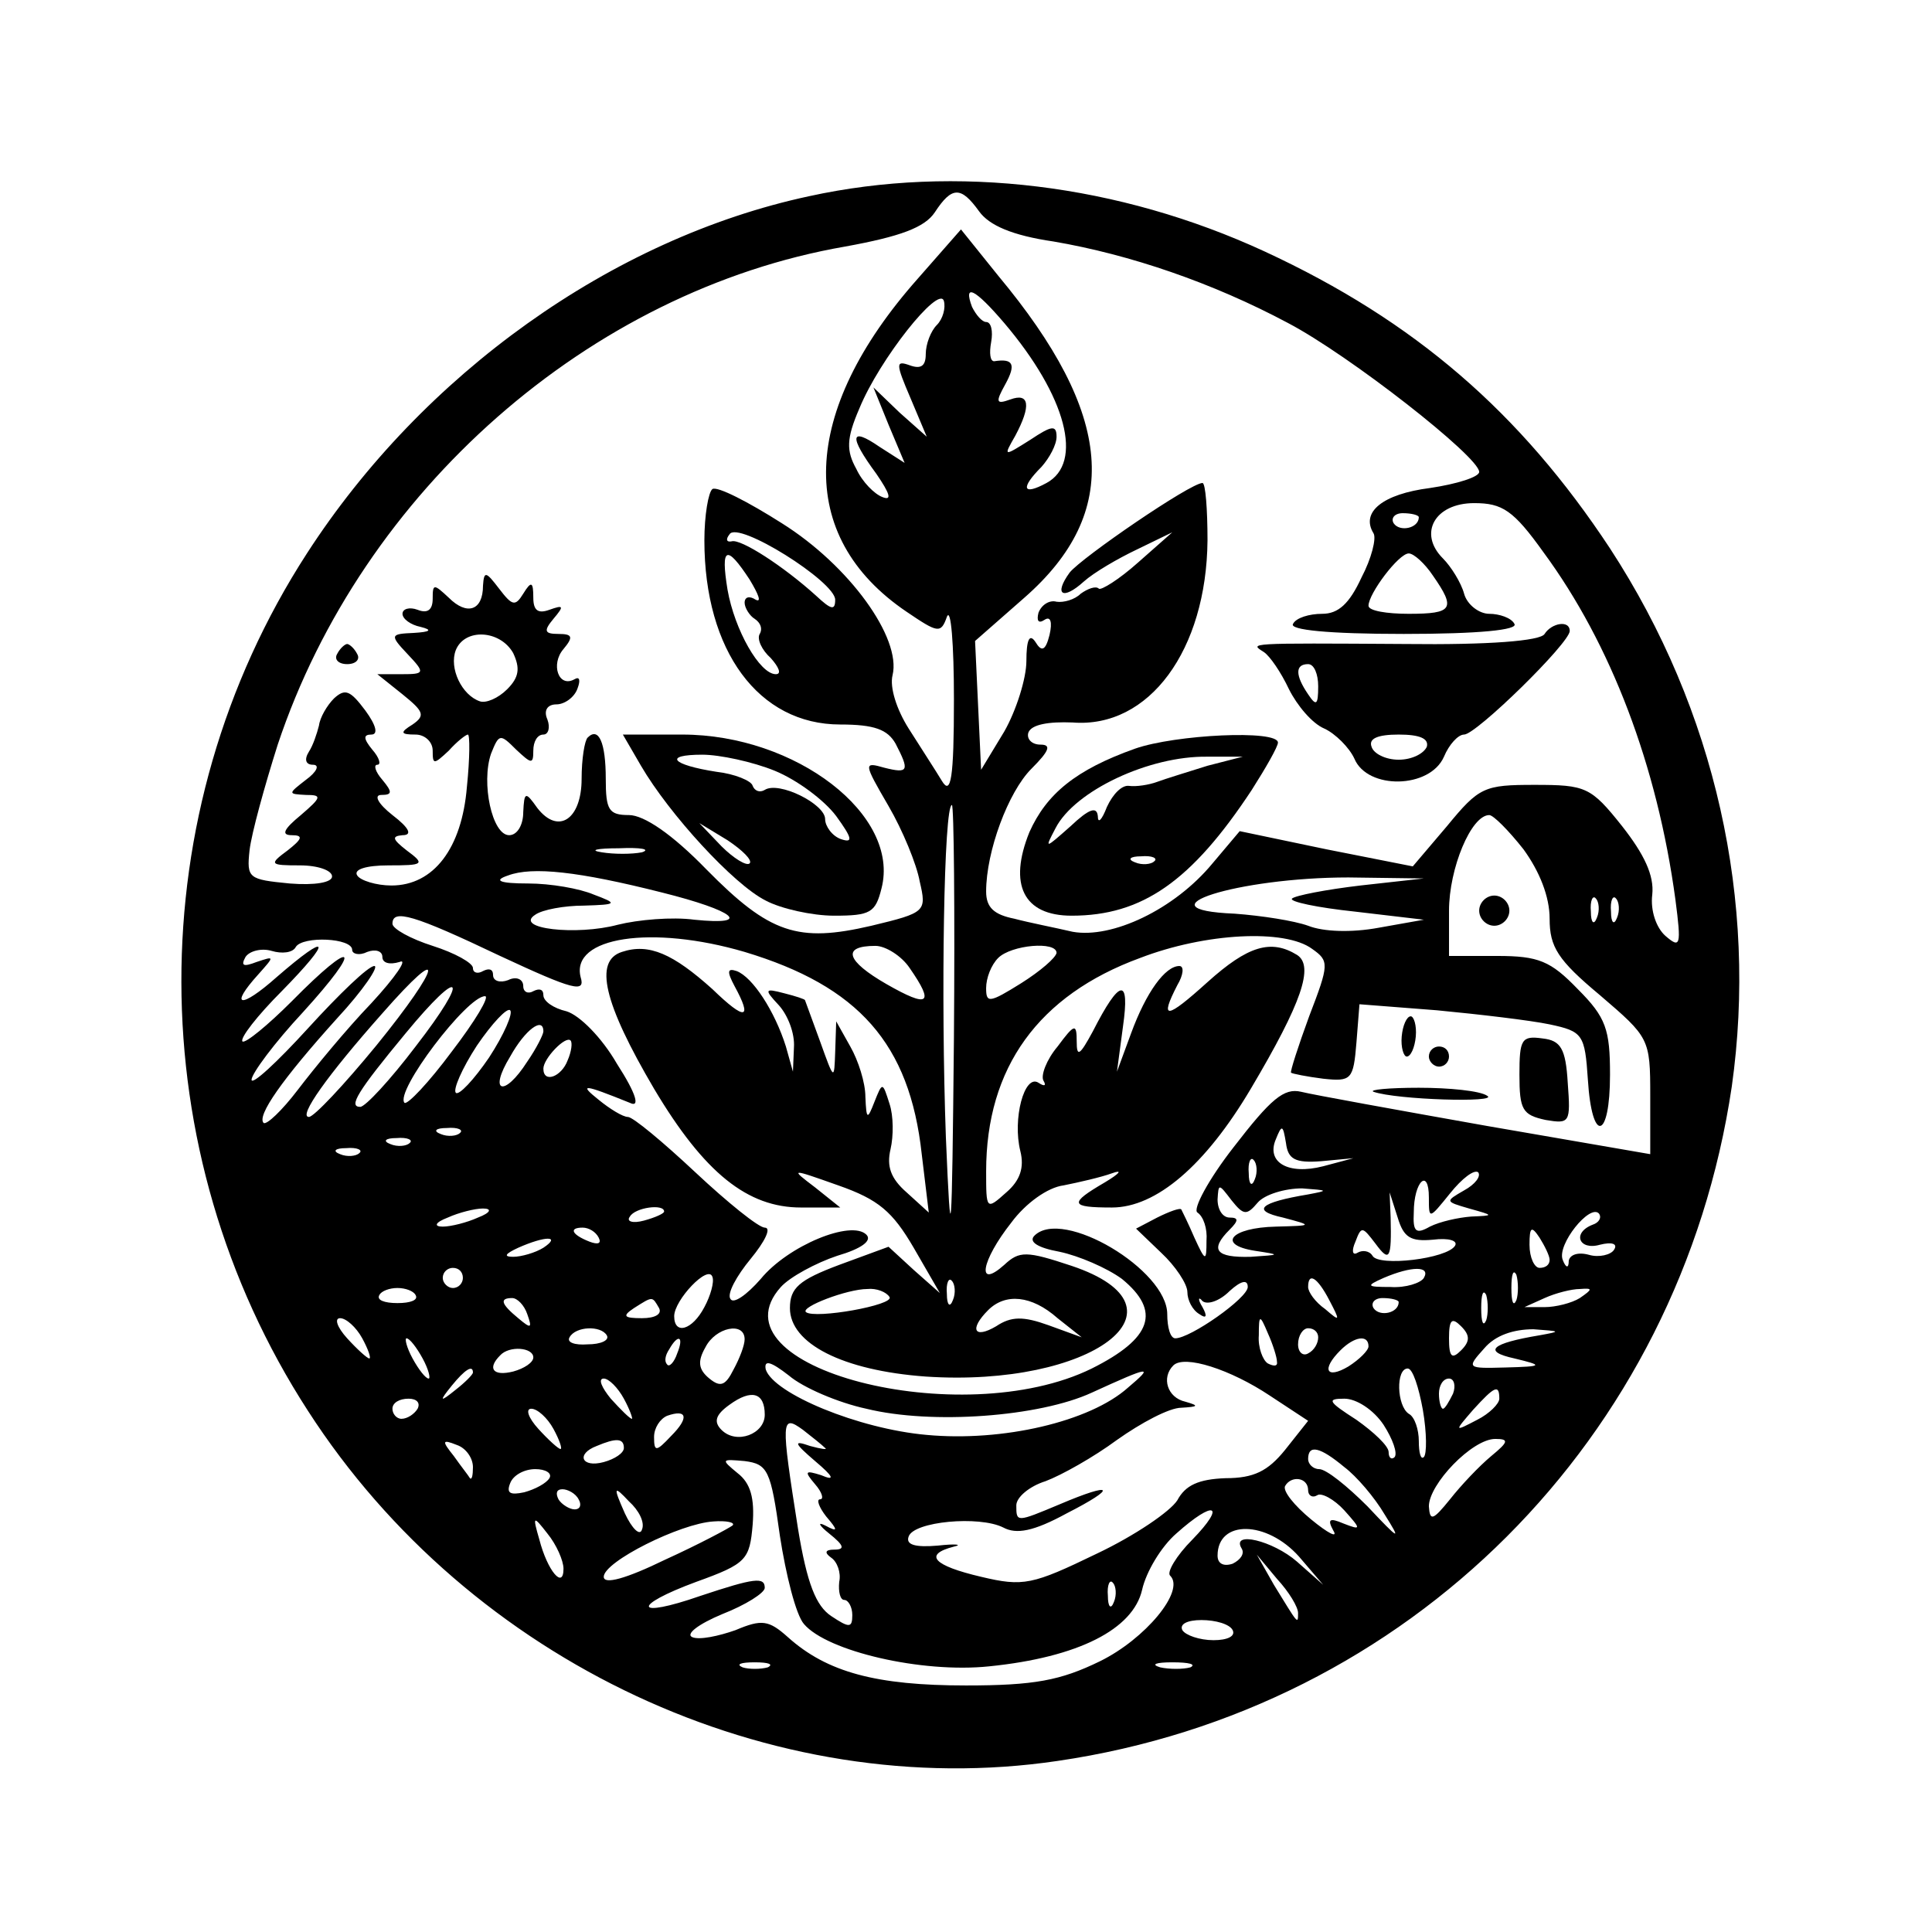 <?xml version="1.0" standalone="no"?>
<!DOCTYPE svg PUBLIC "-//W3C//DTD SVG 20010904//EN"
 "http://www.w3.org/TR/2001/REC-SVG-20010904/DTD/svg10.dtd">
<svg version="1.0" xmlns="http://www.w3.org/2000/svg"
 width="192pt" height="192pt" viewBox="0 0 192 192"
 preserveAspectRatio="xMidYMid meet">

<g transform="translate(0,192) scale(0.1,-0.1)"
fill="#000000" stroke="none">
<path d="M804 1725 c-196 -42 -384 -177 -499 -355 -167 -258 -166 -594 1 -852
161 -250 461 -390 745 -348 349 51 618 320 670 670 26 184 -16 374 -121 535
-89 135 -194 226 -343 295 -145 67 -307 87 -453 55z m169 -15 c10 -14 33 -24
74 -30 76 -13 158 -41 233 -81 61 -32 190 -133 190 -148 0 -5 -22 -12 -49 -16
-47 -6 -69 -24 -56 -45 3 -5 -2 -25 -12 -44 -12 -26 -23 -36 -39 -36 -13 0
-26 -4 -29 -10 -4 -6 35 -10 110 -10 75 0 114 4 110 10 -3 6 -15 10 -25 10
-10 0 -22 9 -25 20 -3 11 -13 27 -21 35 -25 25 -8 55 31 55 28 0 39 -7 69 -49
67 -91 113 -212 131 -345 6 -46 5 -49 -10 -36 -9 8 -15 25 -13 41 2 19 -8 40
-30 68 -31 39 -36 41 -87 41 -50 0 -55 -2 -87 -41 l-34 -40 -86 17 -86 18 -27
-32 c-38 -46 -100 -75 -139 -68 -17 4 -43 9 -58 13 -20 4 -28 11 -28 27 0 40
22 99 45 122 18 18 20 24 9 24 -9 0 -14 6 -12 12 3 8 20 11 44 10 76 -6 133
72 134 181 0 31 -2 57 -5 57 -12 0 -120 -74 -132 -89 -16 -22 -7 -28 14 -9 10
9 34 23 53 32 l35 17 -34 -30 c-19 -17 -37 -28 -39 -26 -3 3 -11 0 -18 -5 -6
-6 -17 -9 -24 -8 -7 2 -15 -3 -18 -11 -2 -8 0 -11 6 -7 6 4 8 -2 5 -15 -4 -16
-8 -17 -14 -7 -6 9 -9 2 -9 -19 0 -17 -10 -49 -22 -70 l-23 -38 -3 64 -3 64
49 43 c97 85 89 182 -26 320 l-37 46 -43 -49 c-117 -132 -122 -256 -11 -331
31 -21 34 -22 40 -5 4 10 7 -27 7 -82 0 -79 -3 -96 -12 -81 -6 10 -21 33 -33
52 -12 19 -19 41 -16 53 9 37 -43 109 -110 151 -33 21 -64 37 -69 34 -4 -3 -8
-26 -8 -51 0 -110 54 -183 135 -183 34 0 47 -5 55 -19 14 -27 13 -30 -11 -24
-21 6 -21 5 4 -38 14 -24 28 -58 31 -75 7 -30 6 -31 -48 -44 -73 -17 -101 -8
-164 56 -34 35 -62 54 -77 54 -20 0 -23 5 -23 36 0 36 -7 52 -18 41 -3 -3 -6
-21 -6 -41 0 -40 -23 -56 -44 -29 -12 17 -13 16 -14 -4 0 -13 -6 -23 -14 -23
-17 0 -28 52 -18 81 8 20 9 20 25 4 15 -14 17 -15 17 -1 0 9 4 16 10 16 5 0 7
7 4 15 -4 9 0 15 9 15 8 0 18 7 21 16 3 8 2 12 -3 9 -16 -9 -24 15 -11 30 10
12 9 15 -5 15 -14 0 -15 3 -5 15 11 13 10 14 -4 9 -11 -4 -16 -1 -16 12 0 16
-2 17 -10 4 -8 -13 -11 -12 -24 5 -13 17 -15 18 -16 3 0 -25 -16 -30 -34 -12
-15 14 -16 14 -16 -1 0 -11 -5 -15 -15 -11 -8 3 -15 1 -15 -4 0 -5 8 -11 18
-13 12 -3 10 -5 -7 -6 -23 -1 -24 -2 -6 -21 18 -19 17 -20 -6 -20 l-24 0 25
-20 c21 -17 23 -21 10 -30 -13 -8 -12 -10 3 -10 9 0 17 -7 17 -16 0 -14 1 -14
16 0 8 9 17 16 19 16 2 0 2 -23 -1 -52 -5 -61 -33 -98 -75 -98 -15 0 -31 5
-34 10 -4 6 9 10 31 10 35 0 37 1 18 15 -14 11 -15 14 -4 15 10 0 7 7 -10 20
-14 11 -19 20 -11 20 11 0 11 3 1 15 -7 8 -9 15 -5 15 4 0 2 7 -5 15 -9 11 -9
15 -1 15 7 0 5 9 -6 24 -15 20 -20 22 -31 12 -7 -7 -14 -19 -15 -27 -2 -8 -6
-20 -10 -26 -5 -8 -3 -13 4 -13 7 0 4 -7 -7 -15 -18 -14 -18 -14 0 -15 16 0
16 -2 -5 -20 -17 -14 -20 -20 -9 -20 12 0 10 -4 -4 -15 -19 -14 -18 -15 12
-15 18 0 32 -5 32 -11 0 -6 -17 -9 -42 -7 -41 4 -43 5 -40 33 2 17 15 64 28
105 84 252 310 451 564 495 55 10 79 19 89 34 17 26 26 26 44 1z m-42 -113
c-6 -6 -11 -19 -11 -29 0 -12 -5 -15 -16 -11 -14 5 -14 2 1 -33 l16 -38 -27
24 -26 25 15 -37 16 -38 -25 16 c-29 20 -31 11 -3 -27 13 -19 16 -27 6 -23 -8
3 -20 15 -26 28 -10 18 -10 30 3 60 20 49 79 123 84 107 2 -7 -1 -18 -7 -24z
m67 2 c62 -73 79 -139 42 -159 -24 -13 -26 -5 -5 16 8 9 15 22 15 30 0 12 -5
11 -26 -3 -27 -17 -27 -17 -15 4 16 30 14 43 -5 36 -14 -5 -15 -3 -5 15 11 20
8 26 -11 23 -4 0 -5 8 -3 19 2 11 0 20 -5 20 -4 0 -10 7 -14 15 -9 24 3 18 32
-16z m412 -193 c0 -11 -19 -15 -25 -6 -3 5 1 10 9 10 9 0 16 -2 16 -4z m-580
-82 c0 -11 -4 -10 -19 4 -32 29 -75 57 -84 54 -5 -1 -6 2 -2 7 8 14 105 -47
105 -65z m-85 20 c9 -15 12 -23 6 -20 -6 4 -11 3 -11 -3 0 -5 5 -13 10 -16 6
-4 8 -10 5 -15 -3 -5 2 -16 11 -24 8 -9 11 -16 5 -16 -16 0 -41 44 -48 84 -7
43 -1 45 22 10z m679 4 c23 -33 20 -38 -24 -38 -22 0 -40 3 -40 8 0 12 30 52
40 52 5 0 16 -10 24 -22z m-914 -77 c7 -15 6 -24 -6 -36 -9 -9 -21 -14 -27
-12 -18 6 -31 33 -24 51 9 22 44 20 57 -3z m438 -383 c-2 -205 -3 -217 -8 -98
-5 138 -2 330 6 330 2 0 3 -105 2 -232z m566 188 c16 -22 26 -47 26 -69 0 -28
8 -41 50 -76 49 -42 50 -43 50 -100 l0 -58 -162 28 c-90 16 -173 31 -185 34
-17 4 -30 -7 -67 -55 -25 -32 -41 -62 -36 -65 6 -4 10 -16 9 -28 0 -21 -1 -21
-12 3 -6 14 -12 26 -13 28 -1 2 -12 -2 -24 -8 l-21 -11 25 -24 c14 -13 26 -31
26 -39 0 -8 5 -18 12 -22 7 -5 8 -2 3 7 -5 8 -4 11 0 6 5 -4 17 0 27 10 11 10
18 12 18 4 0 -11 -57 -51 -72 -51 -5 0 -8 11 -8 24 0 44 -104 106 -132 78 -6
-6 3 -12 25 -16 19 -4 47 -16 62 -27 39 -32 30 -59 -30 -89 -130 -64 -381 1
-309 81 9 10 35 24 56 31 24 7 35 15 29 21 -15 15 -78 -11 -105 -44 -14 -16
-27 -25 -30 -20 -4 5 6 23 20 40 14 17 21 31 14 31 -6 0 -37 25 -69 55 -32 30
-62 55 -67 55 -5 0 -18 8 -29 17 -20 16 -16 16 31 -3 10 -5 7 8 -13 39 -15 26
-37 48 -50 52 -13 3 -23 10 -23 16 0 6 -4 7 -10 4 -5 -3 -10 -1 -10 5 0 7 -7
10 -15 6 -8 -3 -15 -1 -15 5 0 6 -4 7 -10 4 -5 -3 -10 -2 -10 3 0 5 -18 15
-40 22 -22 7 -40 17 -40 22 0 15 21 9 107 -32 73 -34 85 -37 80 -21 -10 40 71
52 163 25 113 -34 164 -91 176 -201 l7 -58 -22 20 c-16 14 -20 26 -16 43 3 13
3 33 -1 45 -7 22 -7 22 -15 2 -7 -18 -8 -18 -9 5 0 14 -7 36 -15 50 l-14 25
-1 -30 c-1 -29 -1 -29 -15 10 -8 22 -15 41 -15 41 0 1 -9 4 -21 7 -19 5 -20 4
-5 -12 9 -10 16 -28 15 -42 l-1 -24 -7 25 c-11 35 -33 69 -49 75 -9 3 -10 0
-2 -15 18 -33 11 -35 -22 -3 -39 35 -63 46 -90 37 -28 -9 -18 -51 32 -136 50
-84 93 -118 146 -118 l39 0 -25 20 c-25 19 -25 19 23 2 40 -14 54 -26 75 -62
l26 -45 -26 23 -25 23 -49 -18 c-40 -15 -49 -23 -49 -43 0 -35 52 -62 135 -68
165 -11 270 68 145 110 -45 15 -52 15 -67 1 -28 -25 -23 4 7 42 14 19 36 35
52 37 15 3 37 8 48 12 11 4 8 0 -7 -9 -36 -21 -35 -25 7 -25 44 0 93 42 138
118 51 86 63 122 46 133 -26 16 -49 9 -89 -27 -41 -37 -48 -38 -30 -3 6 10 7
19 2 19 -14 0 -33 -26 -48 -67 l-14 -38 6 45 c7 49 -3 48 -30 -5 -13 -24 -16
-26 -16 -10 0 18 -2 18 -19 -5 -11 -13 -17 -29 -14 -34 3 -5 1 -6 -5 -2 -14 9
-26 -36 -18 -68 4 -16 0 -29 -14 -41 -20 -18 -20 -17 -20 21 0 103 52 175 153
212 65 25 144 29 171 9 17 -12 17 -15 -3 -67 -11 -30 -19 -55 -18 -56 1 -1 16
-4 32 -6 28 -3 30 -1 33 36 l3 38 77 -6 c42 -4 93 -10 112 -14 33 -7 35 -10
38 -55 4 -64 22 -60 22 5 0 45 -4 57 -32 85 -27 28 -39 33 -80 33 l-48 0 0 45
c0 42 22 95 40 95 4 0 19 -15 34 -34z m-876 -3 c-10 -2 -28 -2 -40 0 -13 2 -5
4 17 4 22 1 32 -1 23 -4z m20 -40 c72 -18 91 -33 32 -27 -22 3 -56 0 -76 -5
-41 -11 -104 -4 -82 10 7 5 29 9 48 9 34 1 34 2 10 11 -14 6 -43 11 -65 11
-29 0 -35 3 -20 8 24 9 70 4 153 -17z m694 7 c-34 -4 -65 -10 -68 -13 -3 -3
25 -9 63 -13 l68 -8 -45 -8 c-27 -5 -55 -4 -70 2 -14 5 -46 10 -73 12 -98 4 3
36 113 36 l75 -1 -63 -7z m235 -32 c-3 -8 -6 -5 -6 6 -1 11 2 17 5 13 3 -3 4
-12 1 -19z m20 0 c-3 -8 -6 -5 -6 6 -1 11 2 17 5 13 3 -3 4 -12 1 -19z m-1257
-32 c0 -4 7 -6 15 -2 8 3 15 1 15 -5 0 -6 7 -8 17 -5 9 4 -4 -15 -28 -41 -25
-26 -57 -65 -73 -86 -16 -21 -31 -35 -34 -33 -7 7 18 43 73 104 26 28 42 52
37 52 -6 0 -35 -28 -66 -62 -31 -34 -56 -57 -56 -51 0 6 23 37 51 67 61 67 52
75 -11 11 -24 -24 -46 -42 -49 -40 -3 3 15 26 39 50 51 52 48 60 -5 14 -36
-32 -48 -30 -18 3 16 18 16 18 -2 12 -13 -5 -16 -4 -11 5 4 6 16 9 26 6 10 -3
21 -2 24 4 7 11 56 9 56 -3z m554 -18 c25 -36 19 -40 -23 -16 -40 23 -45 38
-11 38 10 0 26 -10 34 -22z m146 15 c-1 -5 -16 -18 -35 -30 -32 -20 -35 -20
-35 -5 0 10 5 23 12 30 13 13 58 17 58 5z m-676 -92 c-32 -39 -62 -71 -67 -71
-11 0 18 41 73 103 64 73 59 48 -6 -32z m39 -1 c-25 -33 -50 -60 -55 -60 -12
0 -3 15 45 73 56 68 65 58 10 -13z m36 -5 c-23 -31 -44 -53 -47 -51 -10 11 62
106 80 106 5 0 -10 -25 -33 -55z m37 -6 c-15 -22 -30 -38 -33 -35 -3 3 6 24
21 47 15 22 30 38 33 35 3 -3 -6 -24 -21 -47z m54 26 c0 -3 -7 -17 -16 -30
-23 -36 -39 -31 -17 5 15 27 33 40 33 25z m24 -29 c-6 -16 -24 -23 -24 -8 0
10 22 33 27 28 2 -2 1 -11 -3 -20z m-107 -72 c-3 -3 -12 -4 -19 -1 -8 3 -5 6
6 6 11 1 17 -2 13 -5z m856 -28 l32 3 -30 -8 c-35 -9 -57 4 -47 27 6 15 7 14
10 -4 2 -16 9 -20 35 -18z m-906 18 c-3 -3 -12 -4 -19 -1 -8 3 -5 6 6 6 11 1
17 -2 13 -5z m-50 -10 c-3 -3 -12 -4 -19 -1 -8 3 -5 6 6 6 11 1 17 -2 13 -5z
m890 -26 c-3 -8 -6 -5 -6 6 -1 11 2 17 5 13 3 -3 4 -12 1 -19z m208 -11 c-19
-11 -19 -11 5 -18 25 -7 25 -7 2 -8 -13 -1 -31 -5 -41 -10 -14 -8 -17 -5 -16
14 0 31 15 45 15 15 0 -22 0 -22 21 4 12 15 24 24 28 21 3 -4 -3 -12 -14 -18z
m-205 -12 c7 8 27 14 44 14 26 -2 27 -2 6 -6 -48 -8 -57 -16 -25 -23 30 -8 30
-8 -7 -9 -45 -1 -59 -18 -21 -24 26 -4 26 -4 -4 -6 -35 -1 -41 7 -21 27 9 9 9
12 0 12 -7 0 -12 8 -12 18 1 16 1 16 14 -1 12 -15 15 -15 26 -2z m174 -37 c16
2 25 -1 22 -6 -8 -13 -76 -21 -82 -10 -3 5 -10 6 -15 3 -5 -3 -6 2 -2 11 6 16
7 15 20 -2 14 -19 16 -15 15 26 l-1 25 8 -25 c6 -20 13 -24 35 -22z m-949 22
c-11 -5 -27 -9 -35 -9 -9 0 -8 4 5 9 11 5 27 9 35 9 9 0 8 -4 -5 -9z m185 6
c0 -2 -9 -6 -20 -9 -11 -3 -18 -1 -14 4 5 9 34 13 34 5z m923 -13 c-21 -8 -14
-26 7 -20 12 3 18 1 14 -5 -3 -5 -15 -8 -25 -5 -11 3 -19 0 -20 -6 0 -8 -3 -7
-6 1 -6 15 27 56 36 46 3 -4 0 -9 -6 -11z m-988 -13 c3 -6 -1 -7 -9 -4 -18 7
-21 14 -7 14 6 0 13 -4 16 -10z m945 -22 c0 -5 -4 -8 -10 -8 -5 0 -10 10 -10
23 0 18 2 19 10 7 5 -8 10 -18 10 -22z m-1000 12 c-8 -5 -22 -9 -30 -9 -10 0
-8 3 5 9 27 12 43 12 25 0z m-80 -30 c0 -5 -4 -10 -10 -10 -5 0 -10 5 -10 10
0 6 5 10 10 10 6 0 10 -4 10 -10z m240 -29 c-12 -23 -30 -28 -30 -9 0 16 34
52 38 39 2 -5 -2 -19 -8 -30z m715 29 c-3 -5 -18 -10 -33 -9 -24 0 -25 1 -7 9
28 12 47 12 40 0z m92 -22 c-3 -7 -5 -2 -5 12 0 14 2 19 5 13 2 -7 2 -19 0
-25z m-560 0 c-3 -8 -6 -5 -6 6 -1 11 2 17 5 13 3 -3 4 -12 1 -19z m374 0 c11
-21 11 -22 -4 -9 -10 7 -17 17 -17 22 0 15 9 10 21 -13z m-908 5 c3 -5 -5 -8
-18 -8 -13 0 -21 3 -18 8 2 4 10 7 18 7 8 0 16 -3 18 -7z m471 -2 c5 -8 -74
-22 -83 -15 -6 5 41 23 61 23 9 1 19 -3 22 -8z m593 -23 c-3 -7 -5 -2 -5 12 0
14 2 19 5 13 2 -7 2 -19 0 -25z m93 22 c-8 -5 -24 -9 -35 -9 l-20 0 20 9 c11
5 27 9 35 9 13 1 13 0 0 -9z m-1046 -16 c5 -14 4 -15 -9 -4 -17 14 -19 20 -6
20 5 0 12 -7 15 -16z m131 6 c3 -6 -4 -10 -17 -10 -18 0 -20 2 -8 10 19 12 18
12 25 0z m396 -10 l24 -19 -33 12 c-25 9 -37 9 -52 -1 -22 -13 -27 -3 -8 16
17 17 43 15 69 -8z m339 16 c0 -11 -19 -15 -25 -6 -3 5 1 10 9 10 9 0 16 -2
16 -4z m-1030 -36 c6 -11 9 -20 7 -20 -2 0 -12 9 -22 20 -10 11 -13 20 -7 20
6 0 16 -9 22 -20z m909 -23 c1 -5 -3 -5 -9 -2 -5 3 -10 16 -9 28 0 21 1 21 9
2 5 -11 9 -24 9 -28z m183 11 c-9 -9 -12 -7 -12 12 0 19 3 21 12 12 9 -9 9
-15 0 -24z m-849 15 c3 -5 -6 -9 -19 -9 -13 -1 -21 2 -18 7 6 11 31 12 37 2z
m137 -4 c0 -6 -5 -19 -11 -30 -8 -16 -13 -18 -24 -9 -11 9 -12 17 -4 31 10 20
39 26 39 8z m570 2 c0 -6 -4 -13 -10 -16 -5 -3 -10 1 -10 9 0 9 5 16 10 16 6
0 10 -4 10 -9z m220 2 c-48 -8 -57 -16 -25 -23 29 -7 29 -8 -9 -9 -38 -1 -39
-1 -21 19 11 13 29 19 49 19 27 -2 28 -2 6 -6z m-1110 -23 c6 -11 8 -20 6 -20
-3 0 -10 9 -16 20 -6 11 -8 20 -6 20 3 0 10 -9 16 -20z m253 5 c-3 -9 -8 -14
-10 -11 -3 3 -2 9 2 15 9 16 15 13 8 -4z m687 7 c0 -4 -9 -13 -20 -20 -22 -13
-27 -3 -8 16 14 14 28 16 28 4z m-830 -11 c0 -5 -9 -11 -20 -14 -20 -5 -26 3
-13 16 9 10 33 8 33 -2z m331 -51 c65 -16 172 -8 224 16 59 27 62 27 36 5 -38
-34 -125 -54 -200 -47 -68 6 -152 41 -160 65 -2 10 5 8 23 -6 14 -12 49 -27
77 -33z m401 13 l38 -25 -23 -29 c-17 -21 -31 -28 -59 -28 -27 -1 -40 -7 -48
-22 -7 -11 -42 -35 -80 -53 -64 -31 -73 -33 -115 -23 -47 11 -58 22 -27 30 9
2 2 3 -16 1 -23 -2 -32 1 -29 9 5 15 70 21 94 9 13 -7 30 -4 63 14 51 26 47
32 -7 9 -43 -18 -43 -18 -43 -1 0 8 13 19 29 24 16 6 48 24 71 41 24 17 52 32
64 32 17 1 18 2 4 6 -18 4 -24 24 -12 36 11 11 57 -4 96 -30z m-792 23 c0 -2
-8 -10 -17 -17 -16 -13 -17 -12 -4 4 13 16 21 21 21 13z m944 -37 c4 -23 4
-44 1 -47 -3 -3 -5 4 -5 16 0 11 -4 24 -10 27 -12 8 -13 45 -1 45 5 0 11 -19
15 -41z m-794 11 c6 -11 9 -20 8 -20 -2 0 -11 9 -21 20 -9 11 -13 20 -7 20 5
0 14 -9 20 -20z m824 5 c-4 -8 -8 -15 -10 -15 -2 0 -4 7 -4 15 0 8 4 15 10 15
5 0 7 -7 4 -15z m-684 -21 c0 -19 -28 -30 -43 -15 -8 8 -6 15 8 25 22 16 35
12 35 -10z m730 16 c0 -5 -10 -15 -22 -21 -23 -12 -23 -12 -4 10 21 23 26 26
26 11z m-1075 -10 c-3 -5 -10 -10 -16 -10 -5 0 -9 5 -9 10 0 6 7 10 16 10 8 0
12 -4 9 -10z m960 -16 c9 -14 14 -28 11 -32 -3 -3 -6 -1 -6 5 0 6 -15 20 -32
32 -28 18 -30 21 -12 21 12 0 29 -11 39 -26z m-825 -4 c6 -11 9 -20 7 -20 -2
0 -12 9 -22 20 -10 11 -13 20 -7 20 6 0 16 -9 22 -20z m117 -7 c-15 -16 -17
-16 -17 -1 0 9 6 18 13 21 20 7 22 -2 4 -20z m153 -12 c3 -2 -4 -1 -15 2 -17
6 -16 3 5 -15 19 -16 20 -20 6 -14 -16 5 -17 4 -6 -9 7 -8 9 -15 5 -15 -4 0
-1 -8 6 -17 12 -14 12 -16 -1 -9 -8 4 -6 0 4 -8 15 -12 16 -16 5 -16 -9 0 -10
-3 -3 -8 6 -4 10 -15 8 -24 -1 -10 1 -18 5 -18 4 0 8 -7 8 -15 0 -13 -3 -13
-21 -1 -15 10 -24 32 -33 87 -17 108 -17 114 5 98 9 -7 19 -15 22 -18z m-350
-19 c0 -8 -1 -13 -3 -11 -1 2 -9 12 -16 22 -12 15 -12 17 3 11 9 -3 16 -13 16
-22z m150 19 c0 -5 -9 -11 -20 -14 -22 -6 -28 8 -7 16 19 8 27 8 27 -2z m862
-8 c-12 -10 -30 -29 -41 -43 -17 -21 -20 -22 -21 -7 0 22 43 67 66 67 14 0 13
-3 -4 -17z m-146 -11 c12 -9 30 -30 40 -47 17 -27 15 -26 -17 8 -20 20 -41 37
-48 37 -6 0 -11 5 -11 10 0 15 12 12 36 -8z m-561 -68 c6 -39 16 -79 24 -88
23 -27 117 -49 184 -42 89 9 143 37 152 76 4 18 19 43 34 56 38 34 50 29 16
-6 -16 -16 -26 -33 -22 -36 15 -15 -25 -63 -70 -85 -39 -19 -65 -24 -133 -24
-89 0 -138 13 -177 48 -19 17 -26 18 -52 7 -17 -6 -36 -10 -43 -7 -7 3 6 13
30 23 23 9 42 21 42 26 0 11 -10 10 -64 -8 -66 -23 -69 -10 -4 14 50 18 53 22
56 57 2 26 -2 41 -15 51 -17 14 -16 14 7 12 23 -3 26 -9 35 -74z m-229 57 c-3
-5 -14 -11 -25 -14 -14 -3 -18 -1 -14 9 3 8 14 14 25 14 10 0 17 -4 14 -9z
m754 -12 c0 -5 4 -8 9 -5 4 3 17 -4 27 -15 17 -19 17 -20 -1 -13 -14 6 -16 4
-10 -7 5 -8 -5 -3 -22 11 -17 14 -28 28 -26 33 6 11 23 9 23 -4z m-725 -9 c3
-5 2 -10 -4 -10 -5 0 -13 5 -16 10 -3 6 -2 10 4 10 5 0 13 -4 16 -10z m63 -30
c-2 -7 -10 1 -17 16 -12 27 -11 28 4 12 10 -9 16 -21 13 -28z m-78 -39 c0 -21
-16 -2 -24 29 -7 24 -6 24 8 6 9 -11 16 -27 16 -35z m168 43 c-4 -3 -34 -19
-67 -34 -39 -19 -61 -25 -61 -17 0 15 76 53 109 55 13 1 22 -1 19 -4z m563
-31 l24 -28 -26 23 c-24 21 -66 31 -55 13 3 -5 -1 -11 -9 -15 -9 -3 -15 0 -15
8 0 36 49 35 81 -1z m-1 -56 c0 -12 0 -11 -24 28 l-17 30 20 -24 c12 -13 21
-28 21 -34z m-183 11 c-3 -8 -6 -5 -6 6 -1 11 2 17 5 13 3 -3 4 -12 1 -19z
m118 -28 c3 -6 -5 -10 -19 -10 -14 0 -28 5 -31 10 -3 6 5 10 19 10 14 0 28 -4
31 -10z m-462 -37 c-7 -2 -19 -2 -25 0 -7 3 -2 5 12 5 14 0 19 -2 13 -5z m420
0 c-7 -2 -21 -2 -30 0 -10 3 -4 5 12 5 17 0 24 -2 18 -5z"/>
<path d="M1535 1290 c-4 -7 -56 -11 -138 -10 -160 1 -155 1 -141 -8 6 -4 17
-20 25 -37 8 -16 23 -34 35 -39 11 -5 25 -19 30 -30 13 -31 75 -30 89 2 5 12
14 22 20 22 12 0 105 91 105 103 0 11 -18 8 -25 -3z m-225 -52 c0 -19 -2 -20
-10 -8 -13 19 -13 30 0 30 6 0 10 -10 10 -22z m108 -60 c-3 -7 -15 -13 -28
-13 -13 0 -25 6 -27 13 -3 8 6 12 27 12 21 0 30 -4 28 -12z"/>
<path d="M335 1270 c-3 -5 1 -10 10 -10 9 0 13 5 10 10 -3 6 -8 10 -10 10 -2
0 -7 -4 -10 -10z"/>
<path d="M637 1159 c28 -48 92 -118 124 -134 15 -8 46 -15 68 -15 36 0 41 3
47 27 19 73 -85 153 -198 153 l-59 0 18 -31z m133 -5 c22 -9 49 -29 61 -45 16
-22 17 -27 5 -23 -9 3 -16 13 -16 20 0 15 -46 38 -60 29 -5 -3 -10 -1 -12 4
-1 5 -18 12 -36 14 -45 7 -53 17 -14 17 17 0 50 -7 72 -16z m-25 -92 c-3 -3
-16 5 -28 17 l-22 23 28 -17 c15 -10 25 -20 22 -23z"/>
<path d="M1128 1176 c-59 -21 -88 -45 -105 -83 -21 -52 -6 -83 42 -83 70 0
119 34 179 125 14 22 26 43 26 47 0 13 -102 8 -142 -6z m72 -17 c-19 -6 -42
-13 -50 -16 -8 -3 -21 -5 -28 -4 -7 1 -16 -8 -22 -21 -5 -13 -9 -17 -9 -9 -1
10 -9 7 -27 -10 -26 -23 -26 -23 -15 -2 19 37 93 72 151 71 l35 0 -35 -9z
m-53 -95 c-3 -3 -12 -4 -19 -1 -8 3 -5 6 6 6 11 1 17 -2 13 -5z"/>
<path d="M1470 1015 c0 -8 7 -15 15 -15 8 0 15 7 15 15 0 8 -7 15 -15 15 -8 0
-15 -7 -15 -15z"/>
<path d="M1393 890 c-1 -11 2 -20 5 -20 4 0 8 9 9 20 1 11 -2 20 -5 20 -4 0
-8 -9 -9 -20z"/>
<path d="M1510 852 c0 -35 3 -40 26 -45 24 -4 25 -3 22 37 -2 34 -7 42 -25 44
-21 3 -23 -1 -23 -36z"/>
<path d="M1420 870 c0 -5 5 -10 10 -10 6 0 10 5 10 10 0 6 -4 10 -10 10 -5 0
-10 -4 -10 -10z"/>
<path d="M1365 835 c23 -8 125 -11 113 -4 -7 5 -38 8 -68 8 -30 0 -50 -2 -45
-4z"/>
</g>
</svg>
